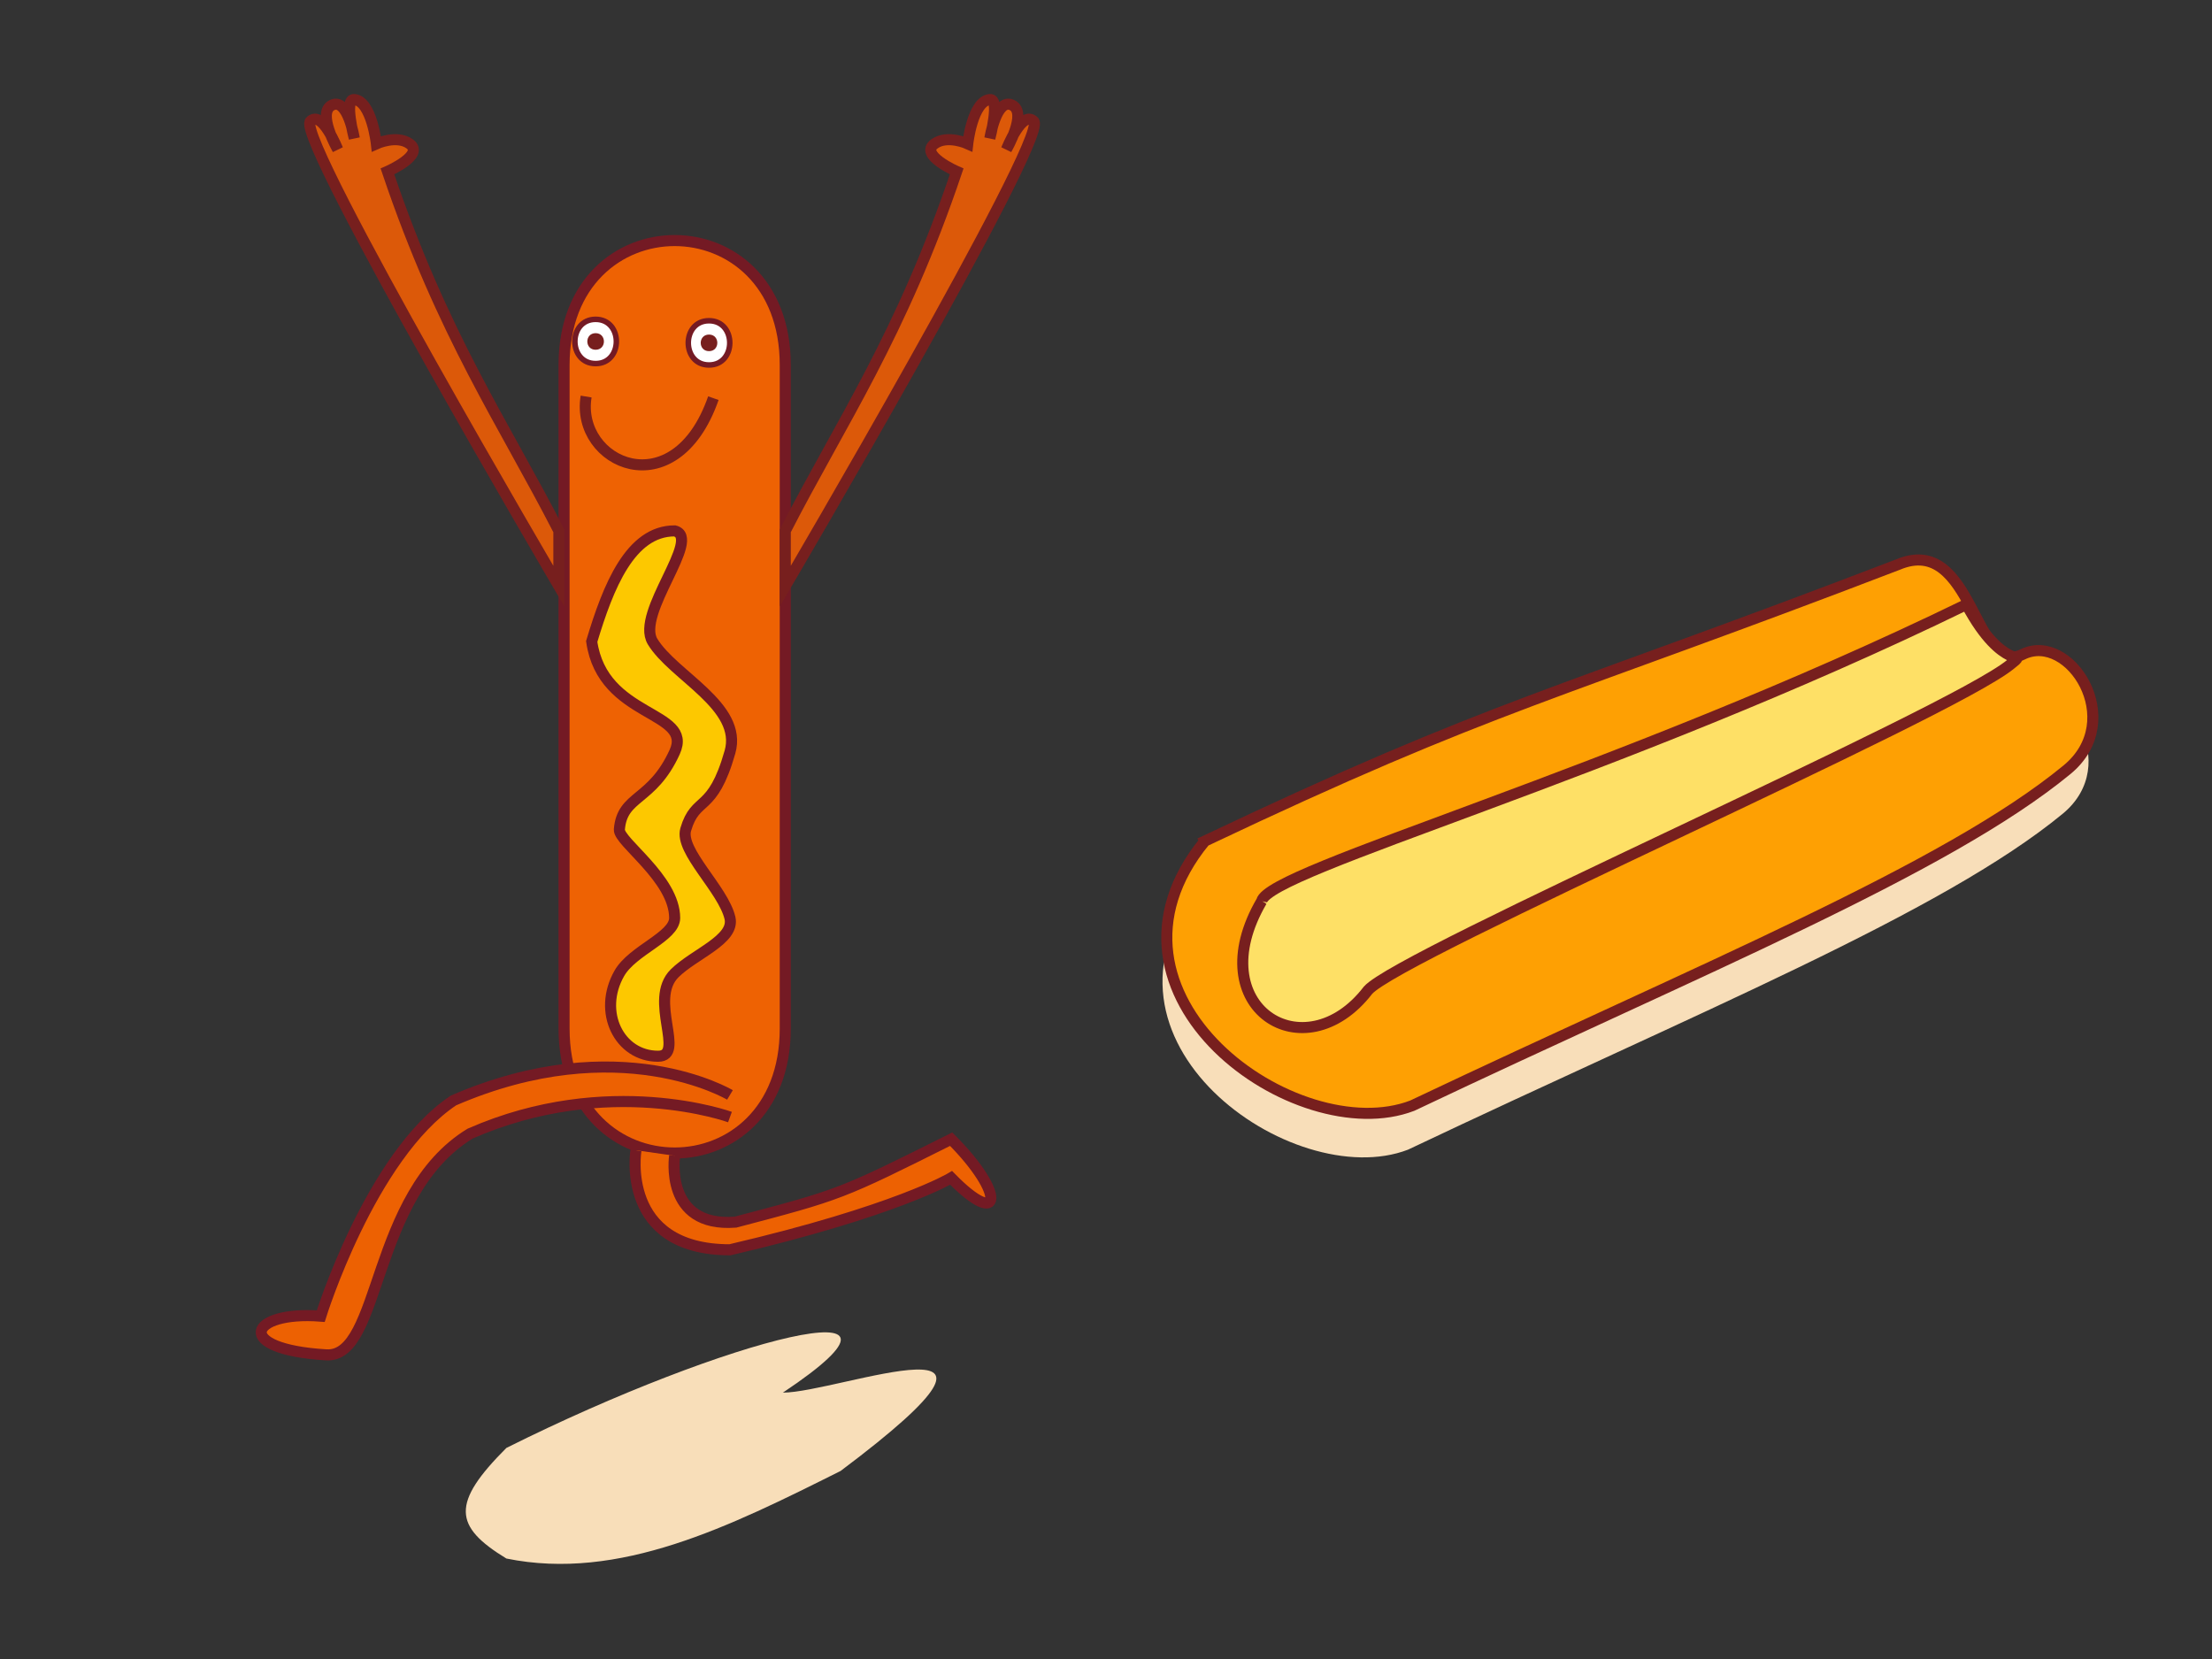 <?xml version="1.0" encoding="UTF-8" standalone="no"?>
<!-- Created with Inkscape (http://www.inkscape.org/) -->

<svg
   xmlns:dc="http://purl.org/dc/elements/1.1/"
   xmlns:cc="http://creativecommons.org/ns#"
   xmlns:rdf="http://www.w3.org/1999/02/22-rdf-syntax-ns#"
   xmlns:svg="http://www.w3.org/2000/svg"
   xmlns="http://www.w3.org/2000/svg"
   xmlns:sodipodi="http://sodipodi.sourceforge.net/DTD/sodipodi-0.dtd"
   xmlns:inkscape="http://www.inkscape.org/namespaces/inkscape"
   width="400"
   height="300"
   id="svg2"
   version="1.1"
   inkscape:version="0.48.4 r9939"
   sodipodi:docname="my_sausage.svg.2014_11_10_21_54_24.0.svg"
   inkscape:export-filename="/home/elena/Documents/Office/Inkscape/My works/dribble/Sausage/my_sausage.svg.2014_11_10_21_54_24.0.png"
   inkscape:export-xdpi="90"
   inkscape:export-ydpi="90">
  <rect width="100%" height="100%" fill="#333333" stroke="none"/>
  <defs
     id="defs4" />
  <sodipodi:namedview
     id="base"
     pagecolor="#fef3d5"
     bordercolor="#666666"
     borderopacity="1.0"
     inkscape:pageopacity="1"
     inkscape:pageshadow="2"
     inkscape:zoom="0.49497475"
     inkscape:cx="-92.085522"
     inkscape:cy="160.79089"
     inkscape:document-units="px"
     inkscape:current-layer="layer1"
     showgrid="true"
     inkscape:window-width="1299"
     inkscape:window-height="744"
     inkscape:window-x="67"
     inkscape:window-y="24"
     inkscape:window-maximized="1">
    <inkscape:grid
       type="xygrid"
       id="grid2985"
       empspacing="10"
       visible="true"
       enabled="true"
       snapvisiblegridlinesonly="true" />
  </sodipodi:namedview>
  <g
     inkscape:label="Layer 1"
     inkscape:groupmode="layer"
     id="layer1"
     transform="translate(0,-752.362)">
    <g
       id="g4131"
       transform="matrix(0.995,0.097,-0.097,0.995,88.384,-10.406)">
      <g
         style="fill:#f8deb9;fill-opacity:1;stroke:none"
         id="g3782"
         transform="matrix(0.847,-0.531,0.531,0.847,-463.42,252.934)">
        <path
           sodipodi:nodetypes="ccsccc"
           transform="translate(0,752.362)"
           inkscape:connector-curvature="0"
           id="path3784"
           d="m 230.156,163.242 c 58.298,1.147 67.833,4.766 134.603,11.226 14.733,0.976 3.141,24.597 12.895,24.611 9.434,0.014 11.631,19.097 -2.153,22.257 -27.569,6.319 -74.84,2.644 -133.138,1.497 -22.257,-2.153 -45.089,-44.799 -12.207,-59.59 z"
           style="fill:#f8deb9;fill-opacity:1;stroke:none" />
        <path
           sodipodi:nodetypes="ccccc"
           inkscape:connector-curvature="0"
           id="path3786"
           d="m 234.499,929.917 c 3.699,-4.549 67.378,8.214 138.087,8.902 0.402,14.417 6.448,12.306 2.312,13.253 -13.785,3.159 -122.426,-2.409 -130.381,0.865 -16.972,8.243 -28.604,-10.855 -10.017,-23.02 z"
           style="fill:#f8deb9;fill-opacity:1;stroke:none" />
      </g>
      <g
         transform="matrix(0.847,-0.531,0.531,0.847,-463.42,244.934)"
         id="g3778">
        <path
           style="fill:#fea003;fill-opacity:1;stroke:#771f1e;stroke-width:2;stroke-miterlimit:4;stroke-opacity:1;stroke-dasharray:none"
           d="m 230.156,163.242 c 58.298,1.147 67.833,4.766 134.603,11.226 14.733,0.976 3.141,24.597 12.895,24.611 9.434,0.014 11.631,19.097 -2.153,22.257 -27.569,6.319 -74.84,2.644 -133.138,1.497 -22.257,-2.153 -45.089,-44.799 -12.207,-59.59 z"
           id="path2987"
           inkscape:connector-curvature="0"
           transform="translate(0,752.362)"
           sodipodi:nodetypes="ccsccc" />
        <path
           style="fill:#fee066;fill-opacity:1;stroke:#771f1e;stroke-width:2;stroke-miterlimit:4;stroke-opacity:1;stroke-dasharray:none"
           d="m 234.499,929.917 c 3.699,-4.549 67.378,8.214 138.087,8.902 0.402,14.417 6.448,12.306 2.312,13.253 -13.785,3.159 -122.426,-2.409 -130.381,0.865 -16.972,8.243 -28.604,-10.855 -10.017,-23.02 z"
           id="path3776"
           inkscape:connector-curvature="0"
           sodipodi:nodetypes="ccccc" />
      </g>
    </g>
    <path
       style="fill:#471403;fill-opacity:1;fill-rule:evenodd;stroke:none"
       d="m 26.116,729.029 c -133.333,153.333 -66.667,76.667 0,0 z"
       id="path3754"
       inkscape:connector-curvature="0"
       sodipodi:nodetypes="cc" />
    <g
       id="g4115"
       transform="translate(32,6)">
      <path
         sodipodi:nodetypes="ccccc"
         inkscape:connector-curvature="0"
         id="path3788"
         d="m 59.571,1008.193 c 40,-20 80,-30 50,-10 10,0 50.429,-15.831 10.429,14.169 -20,10 -40,20 -60.429,15.831 -9.571,-5.831 -10,-10 0,-20 z"
         style="fill:#f8deb9;fill-opacity:1;stroke:none" />
      <path
         sodipodi:nodetypes="ccccc"
         inkscape:connector-curvature="0"
         id="path3790"
         d="m 70,812.362 c 0,-30 40,-30 40,0 l 0,120 c 0,30 -40,30 -40,0 z"
         style="fill:#ee6203;fill-opacity:1;stroke:#741a24;stroke-width:2;stroke-miterlimit:4;stroke-opacity:1;stroke-dasharray:none" />
      <path
         sodipodi:nodetypes="ccscscscccc"
         transform="translate(0,752.362)"
         inkscape:connector-curvature="0"
         id="path3850"
         d="m 110,90 c 10,-19.493 21,-35.364 31,-65 0,0 -6.83,-2.975 -4,-5 2.332,-1.668 6,0 6,0 0,0 0.851,-7.714 4,-8 1.897,-0.172 0,7 0,7 0,0 1.155,-7.34 4,-6 2.861,1.347 -1,8 -1,8 0,0 2.873,-7.316 5,-5 2,4 -45,84 -45,84 z"
         style="fill:#dc5909;fill-opacity:1;stroke:#771f1e;stroke-width:2;stroke-miterlimit:4;stroke-opacity:1;stroke-dasharray:none" />
      <path
         style="fill:#dc5909;fill-opacity:1;stroke:#771f1e;stroke-width:2;stroke-miterlimit:4;stroke-opacity:1;stroke-dasharray:none"
         d="m 69.062,842.362 c -10,-19.493 -21,-35.364 -31,-65 0,0 6.83,-2.975 4,-5 -2.332,-1.668 -6,0 -6,0 0,0 -0.851,-7.714 -4,-8 -1.897,-0.172 0,7 0,7 0,0 -1.155,-7.34 -4,-6 -2.861,1.347 1,8 1,8 0,0 -2.873,-7.316 -5,-5 -2,4 45,84 45,84 z"
         id="path3852"
         inkscape:connector-curvature="0"
         sodipodi:nodetypes="ccscscscccc" />
      <path
         sodipodi:nodetypes="cc"
         inkscape:connector-curvature="0"
         id="path3854"
         d="m 73.99,818.069 c -2,12 16.01,20.293 23.01,0.293"
         style="fill:none;stroke:#771f1e;stroke-width:2;stroke-miterlimit:4;stroke-opacity:1;stroke-dasharray:none" />
      <g
         transform="translate(-4.293,-0.253)"
         id="g4097">
        <path
           style="fill:#ffffff;fill-opacity:1;stroke:#741a24;stroke-opacity:1"
           d="m 80,804.362 c 5,0 5,8 0,8 -5,0 -5,-8 0,-8 z"
           id="path4093"
           inkscape:connector-curvature="0"
           sodipodi:nodetypes="zcz" />
        <path
           sodipodi:nodetypes="zcz"
           inkscape:connector-curvature="0"
           id="path4095"
           d="m 80,806.862 c 2,0 2,3 0,3 -2,0 -2,-3 0,-3 z"
           style="fill:#771f1e;fill-opacity:1;stroke:none" />
      </g>
      <g
         transform="translate(16.212,0)"
         id="g4101">
        <path
           sodipodi:nodetypes="zcz"
           inkscape:connector-curvature="0"
           id="path4103"
           d="m 80,804.362 c 5,0 5,8 0,8 -5,0 -5,-8 0,-8 z"
           style="fill:#ffffff;fill-opacity:1;stroke:#741a24;stroke-opacity:1" />
        <path
           style="fill:#771f1e;fill-opacity:1;stroke:none"
           d="m 80,806.862 c 2,0 2,3 0,3 -2,0 -2,-3 0,-3 z"
           id="path4105"
           inkscape:connector-curvature="0"
           sodipodi:nodetypes="zcz" />
      </g>
      <path
         sodipodi:nodetypes="csssssssssscc"
         transform="translate(0,752.362)"
         inkscape:connector-curvature="0"
         id="path4109"
         d="m 90,90 c 5.058,1.236 -7.087,14.855 -4,20 3.71,6.183 16.368,11.687 14,20 -3.195,11.216 -6.171,7.792 -8,14 -1.147,3.895 6.793,10.832 8,16 0.917,3.927 -6.435,6.474 -10,10 -4.845,4.792 2.099,15 -3,15 -7,0 -11,-8 -7,-15 2.39,-4.183 10,-6.615 10,-10 0,-7.114 -10.177,-13.786 -10,-16 0.502,-6.269 5.889,-4.995 10,-14 3.461,-7.581 -13,-6 -15,-20 3,-10 7,-20 15,-20 z"
         style="fill:#fdc800;fill-opacity:1;stroke:#741a24;stroke-width:2;stroke-miterlimit:4;stroke-opacity:1;stroke-dasharray:none" />
      <path
         transform="translate(0,752.362)"
         sodipodi:nodetypes="cccscc"
         inkscape:connector-curvature="0"
         id="path4111"
         d="m 100,192 c 0,0 -20,-12 -50,1 -15,10 -24,39 -24,39 -13,-1 -16,6 1,7 9.983,0.587 8,-29 26,-40 25,-11 47,-3 47,-3"
         style="fill:#ed6102;fill-opacity:1;stroke:#741a24;stroke-width:2;stroke-miterlimit:4;stroke-opacity:1;stroke-dasharray:none" />
      <path
         style="fill:#ed6102;fill-opacity:1;stroke:#741a24;stroke-width:2;stroke-miterlimit:4;stroke-opacity:1;stroke-dasharray:none"
         d="m 83,954.362 c 0,0 -3,18 17,18 30,-7 40,-13 40,-13 9.123,9.315 10,3 0,-7 -20,10 -20,10 -39,15 -13,1 -11,-12 -11,-12"
         id="path4113"
         inkscape:connector-curvature="0"
         sodipodi:nodetypes="cccccc" />
    </g>
  </g>
</svg>
